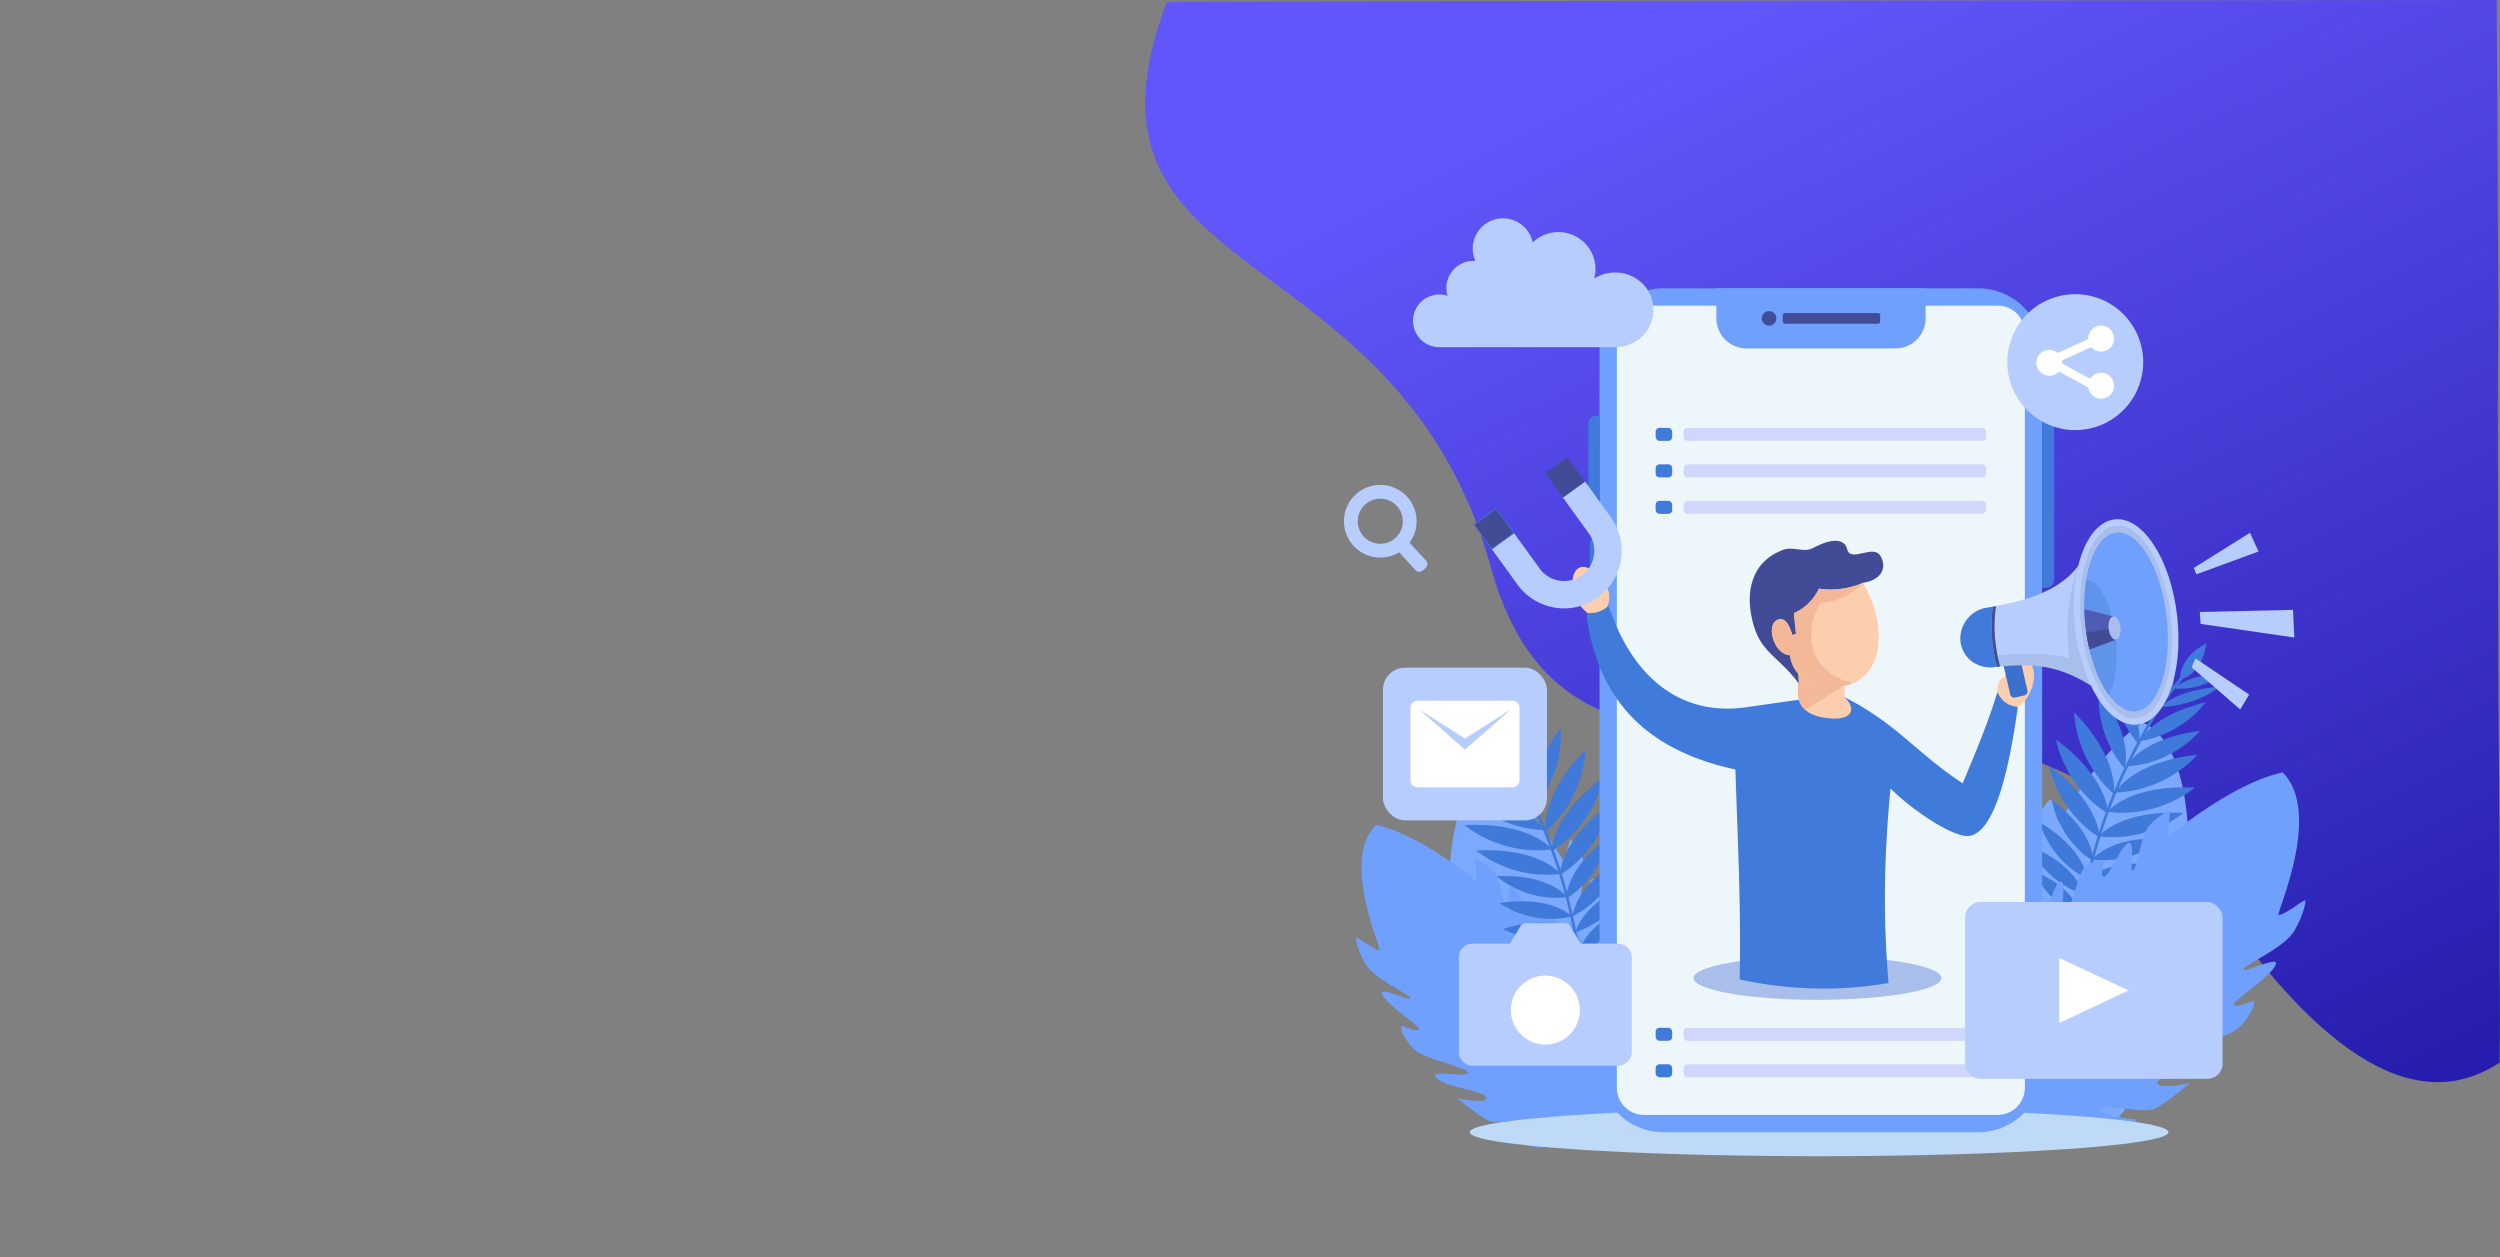 <svg xmlns="http://www.w3.org/2000/svg" xmlns:xlink="http://www.w3.org/1999/xlink" width="1616.531" height="813" viewBox="0 0 1616.531 813">
  <rect x="0" y="0" width="1616.531" height="813" fill="#808080" stroke="none"/>
  <defs>
    <linearGradient id="linear-gradient" x1="0.5" x2="1.188" y2="1.07" gradientUnits="objectBoundingBox">
      <stop offset="0" stop-color="#6156f9"/>
      <stop offset="1" stop-color="#1a129f"/>
    </linearGradient>
  </defs>
  <g id="Group_1543" data-name="Group 1543" transform="translate(5)">
    <rect id="Rectangle_105" data-name="Rectangle 105" width="1600" height="813" transform="translate(-5)" fill="none"/>
    <g id="Group_1542" data-name="Group 1542" transform="translate(8 1)">
      <path id="Bg_Shape" data-name="Bg Shape" d="M957.25,1287.674s.615,22.148.025,59.983c-39.761,26.05-97.046,20.332-180.93-100.156-157.086-225.632-411.124-1.646-471.256-219.92S24.415,849.105,95.422,662c9.7-.98,859.956-1.456,859.956-1.456l1.092,199.49-.364,62.25.364,177.284.78,117.357Z" transform="translate(646 -661.544)" fill="url(#linear-gradient)"/>
      <g id="Group_1423" data-name="Group 1423" transform="translate(787.438 57.665)">
        <g id="Group_1296" data-name="Group 1296" transform="translate(123.599 440.811)">
          <path id="Path_1217" data-name="Path 1217" d="M292.666,525H165.261a20.818,20.818,0,0,1-8.324-5.05c-8.259-8.346-10.766-14.2-10.78-14.175.022.279,24.155,7.125,21.12,1.727-2.892-5.006-23.39-4.874-29.056-12.067-5.668-6.953-12.522-19.688-12.471-19.7-.041.19,17.768,11.412,17.4,5.933-.359-5.074-20.723-14.018-25.2-22.768-4.462-8.276,17.662,6.669,19.986,3.9,2.215-2.148-21.257-17.348-25.858-24.932-4.806-7.2-5.588-21.187-2.257-18.129,3.289,3.029,8.673,7.9,8.672,4.66-.152-3.029-14.143-22.536-14.015-29.053-.11-6.117,14.946,11.249,16.075,8.928.936-1.845-17.234-19.8-18.925-30.3-1.865-10.181-.418-18.974.481-18.813.832.231,9.118,13.636,11.047,13.049,1.622-.31-2.663-62.969,26.948-76.352,24.593,15.919,47.166,56.918,47.277,56.894,1.778-.536,3.888-12.817,4.754-13.2.792-.407,5.18,4.9,7.949,11.863,2.517,6.815-2.666,26.621-.436,27.317,1.876.447,4.828-17.208,8.119-13.648,2.966,3.4,3.377,21.035,5.595,22.537,2.021,1.453,2.88-4.094,3.63-7.4.751-3.255,8.242,3.337,9.479,8.968.9,5.538-2.738,27.268.642,26.4,2.9-1.141,6.259-21.108,9.319-15.43,2.735,5.394-1.877,22.642,2.221,24.115,3.792,1.265,4.777-14.355,4.924-14.283-.024.027,5.4,7.64,8.1,12.8,2.5,5.042-5.875,21.552-2.428,24.518,3.134,2.706,6.594-17.379,6.82-17.249.024,0,3.329,2.511,7.029,9.24,3.733,6.669-1.941,15.149,1.545,21.577,3.549,6.356,10.137-3.777,10.143-3.746C295.093,482.27,296,508.092,292.666,525Z" transform="translate(-100.721 -291.858)" fill="#7aa9ff" fill-rule="evenodd"/>
        </g>
        <g id="Group_1297" data-name="Group 1297" transform="translate(76.371 474.744)">
          <path id="Path_1218" data-name="Path 1218" d="M312.272,474.266,193.411,520.138a20.829,20.829,0,0,1-9.584-1.715c-10.708-4.812-15.16-9.375-15.16-9.343.122.252,25.1-2.049,20.326-5.993-4.5-3.628-23.578,3.873-31.454-.8-7.792-4.444-18.771-13.857-18.73-13.891.031.192,20.686,4.251,18.372-.731-2.163-4.6-24.382-5.615-31.709-12.166-7.143-6.115,18.878-.137,20.049-3.556,1.292-2.8-26.078-8.533-33.1-13.951-7.077-4.985-12.842-17.754-8.632-16.1,4.159,1.641,10.936,4.251,9.767,1.225-1.232-2.771-21.309-15.933-23.535-22.058-2.305-5.668,17.994,5.114,18.211,2.541.209-2.057-23.2-12.266-28.563-21.454-5.406-8.826-7.222-17.55-6.325-17.723.859-.084,13.416,9.438,15,8.2,1.4-.874-25.156-57.789-2.35-80.935,28.676,6,64.5,36.119,64.592,36.057,1.465-1.142-.987-13.357-.318-14.027.592-.666,6.6,2.707,11.687,8.2,4.8,5.453,7.1,25.8,9.43,25.642,1.912-.257-1.693-17.792,2.659-15.654,3.993,2.107,10.724,18.408,13.334,19.01,2.41.628,1.213-4.855.726-8.208-.472-3.306,8.889.147,12.072,4.954,2.831,4.842,7.261,26.424,10.1,24.4,2.3-2.11-1.761-21.945,3.139-17.751,4.492,4.047,6.4,21.8,10.753,21.7,4-.187-.712-15.113-.548-15.1-.012.033,7.792,5.182,12.165,9.021,4.143,3.806,2.276,22.221,6.562,23.747,3.9,1.4-.1-18.588.152-18.548.022-.007,4.008,1.145,9.883,6.091,5.884,4.876,3.644,14.831,9.211,19.573,5.6,4.652,8.1-7.174,8.115-7.147C299.149,433.526,309.291,457.29,312.272,474.266Z" transform="translate(-73.125 -311.686)" fill="#6fa0fd" fill-rule="evenodd"/>
        </g>
        <g id="Group_1298" data-name="Group 1298" transform="translate(409.906 408.467)">
          <path id="Path_1219" data-name="Path 1219" d="M269.69,537.93h144.8a23.653,23.653,0,0,0,9.461-5.738c9.385-9.486,12.236-16.144,12.252-16.111-.027.318-27.453,8.1-24.006,1.963,3.288-5.689,26.585-5.54,33.023-13.715,6.443-7.9,14.232-22.375,14.175-22.392.045.216-20.195,12.969-19.777,6.743.407-5.767,23.552-15.931,28.64-25.876,5.073-9.406-20.071,7.58-22.714,4.433-2.516-2.442,24.158-19.717,29.388-28.336,5.463-8.182,6.351-24.079,2.565-20.6-3.739,3.443-9.858,8.985-9.856,5.3.173-3.443,16.073-25.613,15.928-33.02.125-6.952-16.986,12.784-18.267,10.145-1.065-2.095,19.584-22.5,21.505-34.435,2.122-11.569.476-21.564-.546-21.381-.945.262-10.361,15.5-12.555,14.829-1.845-.351,3.026-71.564-30.627-86.775-27.949,18.093-53.6,64.689-53.729,64.66-2.021-.608-4.421-14.566-5.4-15-.9-.464-5.887,5.569-9.036,13.482-2.861,7.746,3.031,30.254.5,31.045-2.132.508-5.487-19.556-9.226-15.509-3.371,3.868-3.839,23.9-6.36,25.613-2.3,1.65-3.272-4.653-4.126-8.406-.852-3.7-9.365,3.793-10.773,10.191-1.022,6.293,3.113,30.99-.727,30.008-3.3-1.3-7.113-23.989-10.592-17.537-3.108,6.13,2.134,25.733-2.524,27.406-4.311,1.439-5.429-16.313-5.6-16.231.027.029-6.142,8.682-9.206,14.543-2.836,5.728,6.678,24.49,2.761,27.863-3.561,3.075-7.5-19.751-7.753-19.6-.026,0-3.78,2.853-7.985,10.5-4.244,7.576,2.206,17.215-1.758,24.521-4.034,7.226-11.52-4.294-11.53-4.258C266.933,489.364,265.9,518.711,269.69,537.93Z" transform="translate(-268.016 -272.959)" fill="#7aa9ff" fill-rule="evenodd"/>
        </g>
        <g id="Group_1324" data-name="Group 1324" transform="translate(511.419 357.13)">
          <g id="Group_1299" data-name="Group 1299" transform="translate(33.085 20.652)">
            <path id="Path_1220" data-name="Path 1220" d="M414.191,256.411c-13.38,15.2-23.929,33.427-33.129,51.339a326.375,326.375,0,0,0-32.662,102.7l-1.737-.623A333.669,333.669,0,0,1,378.5,308.794c9.332-18.671,20.326-37.682,34.2-53.435C413.466,254.486,414.972,255.527,414.191,256.411Z" transform="translate(-346.663 -255.03)" fill="#3f79da" fill-rule="evenodd"/>
          </g>
          <g id="Group_1300" data-name="Group 1300" transform="translate(3.171 147.317)">
            <path id="Path_1221" data-name="Path 1221" d="M359.558,357.29s-3.127-17-30.374-28.248C329.184,329.042,336.967,350.061,359.558,357.29Z" transform="translate(-329.184 -329.042)" fill="#3f79da" fill-rule="evenodd"/>
          </g>
          <g id="Group_1301" data-name="Group 1301" transform="translate(0 130.902)">
            <path id="Path_1222" data-name="Path 1222" d="M362.95,351.135s-3.982-18.724-35.619-31.685C327.331,319.45,336.768,342.694,362.95,351.135Z" transform="translate(-327.331 -319.45)" fill="#3f79da" fill-rule="evenodd"/>
          </g>
          <g id="Group_1302" data-name="Group 1302" transform="translate(6.983 115.899)">
            <path id="Path_1223" data-name="Path 1223" d="M362.124,347.142s-1.26-19.1-30.713-36.458C331.411,310.684,337.421,335.041,362.124,347.142Z" transform="translate(-331.411 -310.684)" fill="#3f79da" fill-rule="evenodd"/>
          </g>
          <g id="Group_1303" data-name="Group 1303" transform="translate(15.002 101.63)">
            <path id="Path_1224" data-name="Path 1224" d="M362.834,341.811s.744-19.127-26.737-39.465C336.1,302.346,339.53,327.2,362.834,341.811Z" transform="translate(-336.097 -302.346)" fill="#3f79da" fill-rule="evenodd"/>
          </g>
          <g id="Group_1304" data-name="Group 1304" transform="translate(13.282 79.486)">
            <path id="Path_1225" data-name="Path 1225" d="M367.6,335.7s.361-22.068-32.511-46.292C335.092,289.407,339.8,318.2,367.6,335.7Z" transform="translate(-335.092 -289.407)" fill="#3f79da" fill-rule="evenodd"/>
          </g>
          <g id="Group_1305" data-name="Group 1305" transform="translate(17.607 62.398)">
            <path id="Path_1226" data-name="Path 1226" d="M371.311,327.47s.4-22.922-33.692-48.048C337.619,279.422,342.471,309.317,371.311,327.47Z" transform="translate(-337.619 -279.422)" fill="#3f79da" fill-rule="evenodd"/>
          </g>
          <g id="Group_1306" data-name="Group 1306" transform="translate(29.354 44.816)">
            <path id="Path_1227" data-name="Path 1227" d="M370.1,321.944s4.041-22.566-25.618-52.795C344.483,269.149,344.514,299.436,370.1,321.944Z" transform="translate(-344.483 -269.149)" fill="#3f79da" fill-rule="evenodd"/>
          </g>
          <g id="Group_1307" data-name="Group 1307" transform="translate(45.176 30.857)">
            <path id="Path_1228" data-name="Path 1228" d="M370.592,311.24s6.3-19.693-16.619-50.248C353.973,260.992,350.4,288.075,370.592,311.24Z" transform="translate(-353.728 -260.992)" fill="#3f79da" fill-rule="evenodd"/>
          </g>
          <g id="Group_1308" data-name="Group 1308" transform="translate(54.092 18.846)">
            <path id="Path_1229" data-name="Path 1229" d="M375.862,300.558s4.919-17.773-16.847-46.584C359.015,253.974,356.823,278.608,375.862,300.558Z" transform="translate(-358.938 -253.974)" fill="#3f79da" fill-rule="evenodd"/>
          </g>
          <g id="Group_1309" data-name="Group 1309" transform="translate(63.037 9.322)">
            <path id="Path_1230" data-name="Path 1230" d="M380.278,289.062s3.392-15.036-16.108-40.653C364.171,248.409,363.356,269.44,380.278,289.062Z" transform="translate(-364.164 -248.409)" fill="#3f79da" fill-rule="evenodd"/>
          </g>
          <g id="Group_1310" data-name="Group 1310" transform="translate(76.495 2.656)">
            <path id="Path_1231" data-name="Path 1231" d="M380.78,283.78s4.783-12.462-8.293-39.266C372.486,244.514,369.094,262.814,380.78,283.78Z" transform="translate(-372.029 -244.514)" fill="#3f79da" fill-rule="evenodd"/>
          </g>
          <g id="Group_1311" data-name="Group 1311" transform="translate(86.891)">
            <path id="Path_1232" data-name="Path 1232" d="M383.627,273.4s5.261-10.236-4.4-30.434A41.875,41.875,0,0,0,383.627,273.4Z" transform="translate(-378.103 -242.962)" fill="#3f79da" fill-rule="evenodd"/>
          </g>
          <g id="Group_1312" data-name="Group 1312" transform="translate(97.683 0.421)">
            <path id="Path_1233" data-name="Path 1233" d="M384.409,266.358s14.526-2.55,17-23.15C401.412,243.208,384.965,249.987,384.409,266.358Z" transform="translate(-384.409 -243.208)" fill="#3f79da" fill-rule="evenodd"/>
          </g>
          <g id="Group_1313" data-name="Group 1313" transform="translate(92.891 20.849)">
            <path id="Path_1234" data-name="Path 1234" d="M411.384,255.84s-10.744-4.118-29.775,7.681A41.878,41.878,0,0,0,411.384,255.84Z" transform="translate(-381.609 -255.144)" fill="#3f79da" fill-rule="evenodd"/>
          </g>
          <g id="Group_1314" data-name="Group 1314" transform="translate(33.478 168.618)">
            <path id="Path_1235" data-name="Path 1235" d="M346.893,347.257s13.226-11.126,41.411-2.475C388.3,344.782,368.926,356.05,346.893,347.257Z" transform="translate(-346.893 -341.488)" fill="#3f79da" fill-rule="evenodd"/>
          </g>
          <g id="Group_1315" data-name="Group 1315" transform="translate(38.06 142.675)">
            <path id="Path_1236" data-name="Path 1236" d="M349.57,336.144s13.123-13.936,46.889-8.595C396.459,327.549,376.329,342.52,349.57,336.144Z" transform="translate(-349.57 -326.329)" fill="#3f79da" fill-rule="evenodd"/>
          </g>
          <g id="Group_1316" data-name="Group 1316" transform="translate(40.985 126.375)">
            <path id="Path_1237" data-name="Path 1237" d="M351.279,330.4s11.595-15.233,45.732-13.446C397.011,316.951,378.557,333.941,351.279,330.4Z" transform="translate(-351.279 -316.805)" fill="#3f79da" fill-rule="evenodd"/>
          </g>
          <g id="Group_1317" data-name="Group 1317" transform="translate(45.291 109.697)">
            <path id="Path_1238" data-name="Path 1238" d="M353.8,322.293s13.761-17.256,54.532-15.036C408.327,307.255,386.385,326.478,353.8,322.293Z" transform="translate(-353.795 -307.06)" fill="#3f79da" fill-rule="evenodd"/>
          </g>
          <g id="Group_1318" data-name="Group 1318" transform="translate(50.839 93.278)">
            <path id="Path_1239" data-name="Path 1239" d="M357.037,313.31s14.273-17.939,56.56-15.641C413.6,297.67,390.837,317.65,357.037,313.31Z" transform="translate(-357.037 -297.466)" fill="#3f79da" fill-rule="evenodd"/>
          </g>
          <g id="Group_1319" data-name="Group 1319" transform="translate(55.626 72.25)">
            <path id="Path_1240" data-name="Path 1240" d="M359.834,309.619s11.239-19.984,53.349-24.44C413.183,285.179,393.893,308.526,359.834,309.619Z" transform="translate(-359.834 -285.179)" fill="#3f79da" fill-rule="evenodd"/>
          </g>
          <g id="Group_1320" data-name="Group 1320" transform="translate(62.926 56.824)">
            <path id="Path_1241" data-name="Path 1241" d="M364.1,299.1s9.8-18.208,47.7-22.936C411.8,276.165,394.794,297.545,364.1,299.1Z" transform="translate(-364.1 -276.165)" fill="#3f79da" fill-rule="evenodd"/>
          </g>
          <g id="Group_1321" data-name="Group 1321" transform="translate(71.697 38.303)">
            <path id="Path_1242" data-name="Path 1242" d="M369.225,290.572s7.513-16.844,42.633-25.229C411.858,265.343,397.881,285.745,369.225,290.572Z" transform="translate(-369.225 -265.343)" fill="#3f79da" fill-rule="evenodd"/>
          </g>
          <g id="Group_1322" data-name="Group 1322" transform="translate(85.462 28.161)">
            <path id="Path_1243" data-name="Path 1243" d="M377.268,272.581s8.2-10.53,37.914-13.164C415.182,259.417,401.258,271.768,377.268,272.581Z" transform="translate(-377.268 -259.417)" fill="#3f79da" fill-rule="evenodd"/>
          </g>
          <g id="Group_1323" data-name="Group 1323" transform="translate(35.234 156.579)">
            <path id="Path_1244" data-name="Path 1244" d="M347.919,340.322s14.985-11.915,47.638-1.79C395.557,338.532,373.491,350.466,347.919,340.322Z" transform="translate(-347.919 -334.454)" fill="#3f79da" fill-rule="evenodd"/>
          </g>
        </g>
        <g id="Group_1325" data-name="Group 1325" transform="translate(418.445 440.811)">
          <path id="Path_1245" data-name="Path 1245" d="M273.005,476.631l135.086,52.133a23.667,23.667,0,0,0,10.893-1.948c12.172-5.47,17.229-10.655,17.23-10.619-.139.287-28.526-2.328-23.1-6.811,5.114-4.123,26.8,4.4,35.746-.905,8.855-5.052,21.333-15.75,21.285-15.788-.034.219-23.508,4.83-20.877-.83,2.458-5.232,27.709-6.382,36.037-13.828,8.117-6.95-21.456-.156-22.787-4.042-1.467-3.183,29.638-9.7,37.618-15.854,8.044-5.667,14.6-20.177,9.813-18.3-4.727,1.865-12.43,4.833-11.1,1.395,1.4-3.151,24.216-18.108,26.748-25.07,2.62-6.442-20.449,5.81-20.7,2.887-.238-2.336,26.373-13.939,32.464-24.382,6.144-10.031,8.206-19.946,7.188-20.143-.976-.1-15.247,10.727-17.052,9.315-1.593-.993,28.589-65.677,2.67-91.983-32.59,6.815-73.3,41.05-73.407,40.978-1.667-1.3,1.121-15.18.361-15.94-.674-.757-7.5,3.075-13.284,9.324-5.459,6.2-8.066,29.318-10.717,29.143-2.172-.293,1.925-20.222-3.022-17.792-4.537,2.394-12.187,20.92-15.154,21.6-2.736.714-1.379-5.518-.823-9.327.536-3.758-10.1.166-13.719,5.63-3.219,5.5-8.254,30.032-11.485,27.733-2.612-2.4,2-24.942-3.567-20.176-5.107,4.6-7.273,24.776-12.223,24.661-4.54-.212.809-17.176.625-17.16.012.038-8.856,5.891-13.825,10.255-4.71,4.325-2.588,25.253-7.458,26.989-4.431,1.586.12-21.125-.173-21.081-.026-.009-4.556,1.3-11.232,6.923-6.688,5.542-4.142,16.856-10.469,22.245-6.366,5.286-9.2-8.153-9.223-8.122C287.918,430.327,276.394,457.337,273.005,476.631Z" transform="translate(-273.005 -291.858)" fill="#6fa0fd" fill-rule="evenodd"/>
        </g>
        <g id="Group_1351" data-name="Group 1351" transform="translate(130.648 381.412)">
          <g id="Group_1326" data-name="Group 1326" transform="translate(22.545 20.653)">
            <path id="Path_1246" data-name="Path 1246" d="M118.232,270.6c13.38,15.2,23.929,33.429,33.129,51.34a326.356,326.356,0,0,1,32.662,102.7l1.737-.625a333.716,333.716,0,0,0-31.837-101.036c-9.332-18.671-20.326-37.68-34.2-53.435C118.957,268.674,117.451,269.716,118.232,270.6Z" transform="translate(-118.014 -269.218)" fill="#3f79da" fill-rule="evenodd"/>
          </g>
          <g id="Group_1327" data-name="Group 1327" transform="translate(89.831 147.317)">
            <path id="Path_1247" data-name="Path 1247" d="M157.33,371.478s3.127-17,30.374-28.248C187.7,343.23,179.922,364.249,157.33,371.478Z" transform="translate(-157.33 -343.23)" fill="#3f79da" fill-rule="evenodd"/>
          </g>
          <g id="Group_1328" data-name="Group 1328" transform="translate(87.759 130.902)">
            <path id="Path_1248" data-name="Path 1248" d="M156.119,365.323s3.982-18.724,35.618-31.685C191.737,333.638,182.3,356.882,156.119,365.323Z" transform="translate(-156.119 -333.638)" fill="#3f79da" fill-rule="evenodd"/>
          </g>
          <g id="Group_1329" data-name="Group 1329" transform="translate(85.681 115.899)">
            <path id="Path_1249" data-name="Path 1249" d="M154.905,361.332s1.26-19.1,30.713-36.46C185.618,324.872,179.607,349.229,154.905,361.332Z" transform="translate(-154.905 -324.872)" fill="#3f79da" fill-rule="evenodd"/>
          </g>
          <g id="Group_1330" data-name="Group 1330" transform="translate(81.635 101.63)">
            <path id="Path_1250" data-name="Path 1250" d="M152.543,356s-.744-19.127,26.737-39.465C179.28,316.534,175.847,341.384,152.543,356Z" transform="translate(-152.541 -316.534)" fill="#3f79da" fill-rule="evenodd"/>
          </g>
          <g id="Group_1331" data-name="Group 1331" transform="translate(77.583 79.488)">
            <path id="Path_1251" data-name="Path 1251" d="M150.173,349.886s-.361-22.069,32.511-46.29C182.685,303.594,177.98,332.383,150.173,349.886Z" transform="translate(-150.173 -303.596)" fill="#3f79da" fill-rule="evenodd"/>
          </g>
          <g id="Group_1332" data-name="Group 1332" transform="translate(72.077 62.398)">
            <path id="Path_1252" data-name="Path 1252" d="M146.956,341.658s-.4-22.921,33.692-48.048C180.648,293.61,175.8,323.5,146.956,341.658Z" transform="translate(-146.956 -293.61)" fill="#3f79da" fill-rule="evenodd"/>
          </g>
          <g id="Group_1333" data-name="Group 1333" transform="translate(68.219 44.816)">
            <path id="Path_1253" data-name="Path 1253" d="M144.887,336.132s-4.041-22.565,25.616-52.795C170.5,283.337,170.474,313.624,144.887,336.132Z" transform="translate(-144.702 -283.337)" fill="#3f79da" fill-rule="evenodd"/>
          </g>
          <g id="Group_1334" data-name="Group 1334" transform="translate(60.544 30.858)">
            <path id="Path_1254" data-name="Path 1254" d="M141.009,325.428s-6.3-19.693,16.619-50.247C157.629,275.181,161.206,302.262,141.009,325.428Z" transform="translate(-140.217 -275.181)" fill="#3f79da" fill-rule="evenodd"/>
          </g>
          <g id="Group_1335" data-name="Group 1335" transform="translate(51.884 18.844)">
            <path id="Path_1255" data-name="Path 1255" d="M135.633,314.747s-4.919-17.773,16.847-46.586C152.48,268.161,154.671,292.8,135.633,314.747Z" transform="translate(-135.157 -268.161)" fill="#3f79da" fill-rule="evenodd"/>
          </g>
          <g id="Group_1336" data-name="Group 1336" transform="translate(44 9.322)">
            <path id="Path_1256" data-name="Path 1256" d="M130.776,303.25s-3.392-15.036,16.108-40.653C146.884,262.6,147.7,283.628,130.776,303.25Z" transform="translate(-130.55 -262.597)" fill="#3f79da" fill-rule="evenodd"/>
          </g>
          <g id="Group_1337" data-name="Group 1337" transform="translate(37.276 2.656)">
            <path id="Path_1257" data-name="Path 1257" d="M127.475,297.968s-4.783-12.462,8.293-39.266C135.77,258.7,139.16,277,127.475,297.968Z" transform="translate(-126.621 -258.702)" fill="#3f79da" fill-rule="evenodd"/>
          </g>
          <g id="Group_1338" data-name="Group 1338" transform="translate(29.531)">
            <path id="Path_1258" data-name="Path 1258" d="M123.525,287.584s-5.261-10.236,4.4-30.434A41.876,41.876,0,0,1,123.525,287.584Z" transform="translate(-122.096 -257.15)" fill="#3f79da" fill-rule="evenodd"/>
          </g>
          <g id="Group_1339" data-name="Group 1339" transform="translate(8.69 0.421)">
            <path id="Path_1259" data-name="Path 1259" d="M126.921,280.546s-14.526-2.55-17-23.15C109.918,257.4,126.365,264.177,126.921,280.546Z" transform="translate(-109.918 -257.396)" fill="#3f79da" fill-rule="evenodd"/>
          </g>
          <g id="Group_1340" data-name="Group 1340" transform="translate(0.71 20.849)">
            <path id="Path_1260" data-name="Path 1260" d="M105.255,270.028s10.744-4.118,29.775,7.681A41.878,41.878,0,0,1,105.255,270.028Z" transform="translate(-105.255 -269.332)" fill="#3f79da" fill-rule="evenodd"/>
          </g>
          <g id="Group_1341" data-name="Group 1341" transform="translate(48.487 168.618)">
            <path id="Path_1261" data-name="Path 1261" d="M174.581,361.445s-13.224-11.126-41.409-2.475C133.172,358.97,152.548,370.238,174.581,361.445Z" transform="translate(-133.172 -355.676)" fill="#3f79da" fill-rule="evenodd"/>
          </g>
          <g id="Group_1342" data-name="Group 1342" transform="translate(38.428 142.675)">
            <path id="Path_1262" data-name="Path 1262" d="M174.183,350.332s-13.123-13.936-46.889-8.595C127.294,341.737,147.422,356.708,174.183,350.332Z" transform="translate(-127.294 -340.518)" fill="#3f79da" fill-rule="evenodd"/>
          </g>
          <g id="Group_1343" data-name="Group 1343" transform="translate(36.66 126.375)">
            <path id="Path_1263" data-name="Path 1263" d="M171.993,344.585s-11.595-15.233-45.732-13.446C126.261,331.139,144.715,348.129,171.993,344.585Z" transform="translate(-126.261 -330.993)" fill="#3f79da" fill-rule="evenodd"/>
          </g>
          <g id="Group_1344" data-name="Group 1344" transform="translate(23.554 109.697)">
            <path id="Path_1264" data-name="Path 1264" d="M173.133,336.481s-13.76-17.256-54.53-15.036C118.6,321.445,140.543,340.666,173.133,336.481Z" transform="translate(-118.603 -321.248)" fill="#3f79da" fill-rule="evenodd"/>
          </g>
          <g id="Group_1345" data-name="Group 1345" transform="translate(15.978 93.278)">
            <path id="Path_1265" data-name="Path 1265" d="M170.736,327.5s-14.273-17.939-56.56-15.64C114.176,311.858,136.936,331.838,170.736,327.5Z" transform="translate(-114.176 -311.654)" fill="#3f79da" fill-rule="evenodd"/>
          </g>
          <g id="Group_1346" data-name="Group 1346" transform="translate(14.401 72.25)">
            <path id="Path_1266" data-name="Path 1266" d="M166.6,323.807s-11.237-19.984-53.349-24.44C113.255,299.367,132.546,322.714,166.6,323.807Z" transform="translate(-113.255 -299.367)" fill="#3f79da" fill-rule="evenodd"/>
          </g>
          <g id="Group_1347" data-name="Group 1347" transform="translate(12.752 56.824)">
            <path id="Path_1267" data-name="Path 1267" d="M159.989,313.289s-9.8-18.208-47.7-22.936C112.291,290.353,129.3,311.732,159.989,313.289Z" transform="translate(-112.291 -290.353)" fill="#3f79da" fill-rule="evenodd"/>
          </g>
          <g id="Group_1348" data-name="Group 1348" transform="translate(9.046 38.303)">
            <path id="Path_1268" data-name="Path 1268" d="M152.76,304.76s-7.515-16.844-42.634-25.229C110.126,279.531,124.1,299.934,152.76,304.76Z" transform="translate(-110.126 -279.531)" fill="#3f79da" fill-rule="evenodd"/>
          </g>
          <g id="Group_1349" data-name="Group 1349" transform="translate(0 28.161)">
            <path id="Path_1269" data-name="Path 1269" d="M142.754,286.769s-8.2-10.53-37.914-13.164C104.84,273.6,118.764,285.956,142.754,286.769Z" transform="translate(-104.84 -273.605)" fill="#3f79da" fill-rule="evenodd"/>
          </g>
          <g id="Group_1350" data-name="Group 1350" transform="translate(40.504 156.579)">
            <path id="Path_1270" data-name="Path 1270" d="M176.146,354.51s-14.985-11.915-47.638-1.79C128.507,352.72,150.574,364.654,176.146,354.51Z" transform="translate(-128.507 -348.642)" fill="#3f79da" fill-rule="evenodd"/>
          </g>
        </g>
        <g id="Group_1352" data-name="Group 1352" transform="translate(149.934 657.909)">
          <path id="Path_1271" data-name="Path 1271" d="M342,449.758c124.415,0,225.889-6.974,225.889-15.524S466.414,418.712,342,418.712s-225.889,6.972-225.889,15.522S217.583,449.758,342,449.758Z" transform="translate(-116.109 -418.712)" fill="#bedaf7" fill-rule="evenodd"/>
        </g>
        <g id="Group_1422" data-name="Group 1422" transform="translate(68.562 82.478)">
          <g id="Group_1353" data-name="Group 1353" transform="translate(165.286 45.302)">
            <path id="Path_1272" data-name="Path 1272" d="M451.334,150.206V613.348a41.249,41.249,0,0,1-41.257,41.258H206.4a41.25,41.25,0,0,1-41.257-41.258V150.206A41.264,41.264,0,0,1,206.4,108.949H410.077A41.263,41.263,0,0,1,451.334,150.206Z" transform="translate(-165.142 -108.949)" fill="#6fa0fd" fill-rule="evenodd"/>
          </g>
          <g id="Group_1354" data-name="Group 1354" transform="translate(176.477 56.493)">
            <path id="Rectangle_86" data-name="Rectangle 86" d="M17.569,0H246.243a17.568,17.568,0,0,1,17.568,17.568v488.14a17.569,17.569,0,0,1-17.569,17.569H17.568A17.568,17.568,0,0,1,0,505.709V17.569A17.569,17.569,0,0,1,17.569,0Z" fill="#edf7fb"/>
          </g>
          <g id="Group_1355" data-name="Group 1355" transform="translate(226.106 477.175)">
            <ellipse id="Ellipse_92" data-name="Ellipse 92" cx="80.125" cy="14.102" rx="80.125" ry="14.102" fill="#aabeeb"/>
          </g>
          <g id="Group_1356" data-name="Group 1356" transform="translate(451.478 129.702)">
            <path id="Path_1273" data-name="Path 1273" d="M334.767,267.541h-2.4V158.265h2.4a5.407,5.407,0,0,1,5.406,5.41l0,98.457A5.409,5.409,0,0,1,334.767,267.541Z" transform="translate(-332.369 -158.265)" fill="#407adb" fill-rule="evenodd"/>
          </g>
          <g id="Group_1357" data-name="Group 1357" transform="translate(158.032 127.843)">
            <path id="Path_1274" data-name="Path 1274" d="M168.158,210.33h-2.227A5.026,5.026,0,0,1,160.9,205.3V162.207a5.028,5.028,0,0,1,5.026-5.028h2.228Z" transform="translate(-160.903 -157.179)" fill="#407adb" fill-rule="evenodd"/>
          </g>
          <g id="Group_1358" data-name="Group 1358" transform="translate(158.961 206.27)">
            <path id="Path_1275" data-name="Path 1275" d="M167.771,235.713h-1.942a4.384,4.384,0,0,1-4.383-4.383V207.39a4.384,4.384,0,0,1,4.383-4.385h1.942Z" transform="translate(-161.446 -203.005)" fill="#407adb" fill-rule="evenodd"/>
          </g>
          <g id="Group_1359" data-name="Group 1359" transform="translate(240.836 45.302)">
            <path id="Path_1276" data-name="Path 1276" d="M209.287,108.949H344.566v19.424A19.48,19.48,0,0,1,325.144,147.8H228.711a19.48,19.48,0,0,1-19.424-19.423Z" transform="translate(-209.287 -108.949)" fill="#6fa0fd" fill-rule="evenodd"/>
          </g>
          <g id="Group_1362" data-name="Group 1362" transform="translate(270.207 60.027)">
            <g id="Group_1360" data-name="Group 1360">
              <path id="Path_1277" data-name="Path 1277" d="M235.845,122.253a4.7,4.7,0,1,1-4.7-4.7A4.7,4.7,0,0,1,235.845,122.253Z" transform="translate(-226.449 -117.553)" fill="#424b96" fill-rule="evenodd"/>
            </g>
            <g id="Group_1361" data-name="Group 1361" transform="translate(13.55 1.253)">
              <rect id="Rectangle_87" data-name="Rectangle 87" width="62.987" height="6.891" rx="1.395" fill="#424b96"/>
            </g>
          </g>
          <g id="Group_1385" data-name="Group 1385" transform="translate(147.854 194.598)">
            <g id="Group_1371" data-name="Group 1371" transform="translate(0 13.944)">
              <g id="Group_1363" data-name="Group 1363" transform="translate(0 16.858)">
                <path id="Path_1278" data-name="Path 1278" d="M159.246,214.785c4.742-2.357,11.5,2.41,15.168,10.66,2.7.585,4.544,4.6,4.2,9.421-.286,3.994-1.99,7.376-4.147,8.689a6.193,6.193,0,0,1-2.013,1.621c-4.785,2.379-11.62-2.5-15.267-10.89S154.461,217.164,159.246,214.785Z" transform="translate(-154.956 -214.183)" fill="#fdceae" fill-rule="evenodd"/>
              </g>
              <g id="Group_1364" data-name="Group 1364" transform="translate(274.64 77.169)">
                <path id="Path_1279" data-name="Path 1279" d="M334.842,250.025c-4.742-2.355-11.5,2.41-15.168,10.66-2.7.585-4.544,4.6-4.2,9.423.286,3.994,1.99,7.374,4.147,8.687a6.176,6.176,0,0,0,2.013,1.622c4.785,2.377,11.62-2.5,15.267-10.891S339.627,252.4,334.842,250.025Z" transform="translate(-315.433 -249.423)" fill="#fdceae" fill-rule="evenodd"/>
              </g>
              <g id="Group_1365" data-name="Group 1365" transform="translate(8.827 41.876)">
                <path id="Path_1280" data-name="Path 1280" d="M297.61,289.7,263.3,294.57c-43.562,6.183-74.27-21.173-88.673-65.769a17.228,17.228,0,0,1-14.509,4.694c6.921,56.565,39.456,89.1,96.451,101.277,1.42,44.308,3.816,92.212,2.74,135.757a250.056,250.056,0,0,0,96.271,2.375c-3.693-44.238-2.808-82.982,1.28-125.848,14.691,14.742,41.7,32.431,51.212,30.687,16.809-3.081,25.81-45.3,31.1-83.4-6.259-.558-10.588-3.844-13.2-9.565-6.534,21.283-14.133,39.011-22.424,58.975-30.432-19.945-41.8-38.02-76.388-55.7Z" transform="translate(-160.114 -228.801)" fill="#407adb" fill-rule="evenodd"/>
              </g>
              <g id="Group_1366" data-name="Group 1366" transform="translate(145.849 85.824)">
                <path id="Path_1281" data-name="Path 1281" d="M240.178,254.481H270.2v15.308c8.343,8.163,3.97,14.432-7.941,13.811-10.142-.531-22.079-4.054-22.079-16.073Z" transform="translate(-240.178 -254.481)" fill="#fdceae" fill-rule="evenodd"/>
              </g>
              <g id="Group_1367" data-name="Group 1367" transform="translate(145.849 85.824)">
                <path id="Path_1282" data-name="Path 1282" d="M240.178,254.481H270.2v7.655l-25.38,15.909a13.225,13.225,0,0,1-4.64-10.518Z" transform="translate(-240.178 -254.481)" fill="#f3b898" fill-rule="evenodd"/>
              </g>
              <g id="Group_1368" data-name="Group 1368" transform="translate(114.537)">
                <path id="Path_1283" data-name="Path 1283" d="M295.157,231.478l-41.964,58.679.38,6.476c-11.626-16.229-23.686-19.5-28.921-36.85-6.894-22.84-1.082-42.439,19.183-49.745,5.992-2.16,13.094,2.1,18.781-.95,14.632-7.852,20.992-4.8,22.279.686,2.138,9.118,17.294-3.914,21.769,4.73C311.085,223.041,305.761,229.953,295.157,231.478Z" transform="translate(-221.882 -204.332)" fill="#424b96" fill-rule="evenodd"/>
              </g>
              <g id="Group_1369" data-name="Group 1369" transform="translate(128.848 27.146)">
                <path id="Path_1284" data-name="Path 1284" d="M260.669,224a52.227,52.227,0,0,0,28.539-3.8c14.759,24.81,15.288,59.675-10.917,66.363-14.5,3.7-33.994-1.852-36.331-19.433-10.318-1.039-14.87-17.78-9.348-22.13,5.8-4.573,9.787,3.991,10.708,8.939l2.533-.746L244.5,239.853A32.3,32.3,0,0,0,260.669,224Z" transform="translate(-230.244 -220.194)" fill="#fdceae" fill-rule="evenodd"/>
              </g>
              <g id="Group_1370" data-name="Group 1370" transform="translate(128.848 27.146)">
                <path id="Path_1285" data-name="Path 1285" d="M260.669,224a52.227,52.227,0,0,0,28.539-3.8,43.5,43.5,0,0,1-27.571,13.294c-12.242,20.463-6.224,44.76,21,51.6a29.622,29.622,0,0,1-4.35,1.47c-14.5,3.7-33.994-1.852-36.331-19.433-10.318-1.039-14.87-17.78-9.348-22.13,5.8-4.573,9.787,3.991,10.708,8.939l2.533-.746L244.5,239.853A32.3,32.3,0,0,0,260.669,224Z" transform="translate(-230.244 -220.194)" fill="#f3b898" fill-rule="evenodd"/>
              </g>
            </g>
            <g id="Group_1384" data-name="Group 1384" transform="translate(250.768)">
              <g id="Group_1372" data-name="Group 1372" transform="translate(28.003 92.498)">
                <path id="Path_1286" data-name="Path 1286" d="M317.847,252.79l11.169-2.557,4.169,18.213a2.691,2.691,0,0,1-2.016,3.216l-5.939,1.359A2.692,2.692,0,0,1,322.016,271Z" transform="translate(-317.847 -250.233)" fill="#3b70cc" fill-rule="evenodd"/>
              </g>
              <g id="Group_1373" data-name="Group 1373" transform="translate(0 30.475)">
                <path id="Path_1287" data-name="Path 1287" d="M318.423,240.787c25.479-3.986,46.993-10.872,59.144-26.8L402.6,270.675l-16.792,20.374c-23.845-14.906-41.166-13.963-63.123-11.872-10.474,1-19.922-6.084-21.083-16.541h0a19.437,19.437,0,0,1,1.761-10.445l0-.009c.056-.118.113-.236.171-.353l.021-.045a20.109,20.109,0,0,1,1.218-2.117l0-.007c.068-.1.137-.207.207-.308l.039-.058c.067-.1.134-.192.2-.288l.041-.055c.072-.1.144-.2.219-.3l.012-.015c.077-.1.156-.205.234-.308l.039-.051q.48-.611,1.008-1.188l.036-.041.212-.226.1-.106.188-.193.127-.127.183-.181.121-.116.2-.185.125-.115c.068-.062.135-.123.2-.185l.1-.082c.075-.067.151-.133.228-.2.1-.091.212-.18.318-.267l.2-.164.142-.113.2-.149.156-.12.2-.149.149-.108.209-.147.168-.116.18-.122.222-.145.145-.094c.079-.051.159-.1.24-.149l.149-.092c.084-.051.168-.1.252-.149l.125-.074,0,0,.106-.06.286-.159.127-.068.262-.137.166-.086.243-.122.166-.079.236-.111.18-.082c.08-.036.163-.072.245-.106l.168-.074c.092-.038.185-.077.279-.115l.133-.053q.154-.062.308-.118l.128-.05.007,0c.132-.05.265-.1.4-.142l.007,0,.169-.056.267-.087.175-.053c.089-.027.178-.055.267-.08l.188-.053.25-.068.188-.05.286-.07.152-.036c.106-.024.211-.048.317-.07l.142-.031c.1-.021.207-.041.31-.06l.157-.031C318.12,240.837,318.271,240.811,318.423,240.787Z" transform="translate(-301.484 -213.992)" fill="#aabeeb" fill-rule="evenodd"/>
              </g>
              <g id="Group_1374" data-name="Group 1374" transform="translate(10.196 30.475)">
                <path id="Path_1288" data-name="Path 1288" d="M314.185,240.787c25.479-3.986,46.993-10.872,59.144-26.8-6.6,19.748-8.7,39.5-5.607,59.243-16.14-3.4-32.28-3.361-48.421-1.371l-11.86-28.7.08-.046.286-.159.127-.068.262-.137.166-.086.243-.122.166-.079.236-.111.18-.082c.08-.036.163-.072.245-.106l.168-.074c.092-.038.185-.077.279-.115l.133-.053q.154-.062.308-.118l.128-.05.007,0c.132-.05.265-.1.4-.142l.007,0,.169-.056.267-.087.175-.053c.089-.027.178-.055.267-.08l.188-.053.25-.068.188-.05.286-.07.152-.036c.106-.024.21-.048.317-.07l.142-.031c.1-.021.207-.041.31-.06l.158-.031C313.882,240.837,314.033,240.811,314.185,240.787Z" transform="translate(-307.442 -213.992)" fill="#b7cdfe" fill-rule="evenodd"/>
              </g>
              <g id="Group_1375" data-name="Group 1375" transform="translate(0 56.595)">
                <path id="Path_1289" data-name="Path 1289" d="M318.423,229.93q2.079-.323,4.121-.676a89.542,89.542,0,0,0-.289,23.361,96.83,96.83,0,0,0,2.968,15.468q-1.26.113-2.538.238c-10.474,1-19.922-6.084-21.083-16.541h0A20.154,20.154,0,0,1,318.423,229.93Z" transform="translate(-301.484 -229.254)" fill="#407adb" fill-rule="evenodd"/>
              </g>
              <g id="Group_1376" data-name="Group 1376" transform="translate(73.3)">
                <path id="Path_1290" data-name="Path 1290" d="M370.8,196.288c18.245-2.025,36.331,26.039,40.4,62.683s-7.426,67.989-25.669,70.013-36.333-26.039-40.4-62.682S352.559,198.312,370.8,196.288Z" transform="translate(-344.315 -196.185)" fill="#b7cdfe" fill-rule="evenodd"/>
              </g>
              <g id="Group_1377" data-name="Group 1377" transform="translate(77.395 4.116)">
                <path id="Path_1291" data-name="Path 1291" d="M369.557,198.674c15.981-1.775,32.031,24.66,35.845,59.04s-6.046,63.69-22.027,65.463-32.031-24.658-35.847-59.04S353.574,200.449,369.557,198.674Z" transform="translate(-346.708 -198.59)" fill="#aabeeb" fill-rule="evenodd"/>
              </g>
              <g id="Group_1378" data-name="Group 1378" transform="translate(74.502 5.734)">
                <ellipse id="Ellipse_93" data-name="Ellipse 93" cx="26.397" cy="58.161" rx="26.397" ry="58.161" transform="translate(0 5.824) rotate(-6.333)" fill="#6fa0fd"/>
              </g>
              <g id="Group_1379" data-name="Group 1379" transform="translate(80.138 39.162)">
                <path id="Path_1292" data-name="Path 1292" d="M364.024,293.421c-7.215-9.921-12.9-25.823-14.934-44.152a114.924,114.924,0,0,1,.441-30.2c8.275-.2,16.767,16.482,19.139,37.856C370.4,272.549,368.4,286.442,364.024,293.421Z" transform="translate(-348.311 -219.068)" fill="#5e94ea" fill-rule="evenodd"/>
              </g>
              <g id="Group_1380" data-name="Group 1380" transform="translate(80.17 58.161)">
                <path id="Path_1293" data-name="Path 1293" d="M367,234.821l-18.673-4.652c.08,3.644.323,7.388.748,11.2a125.682,125.682,0,0,0,2.531,14.79l17.14-6.283Z" transform="translate(-348.329 -230.169)" fill="#505bb5" fill-rule="evenodd"/>
              </g>
              <g id="Group_1381" data-name="Group 1381" transform="translate(81.416 70.342)">
                <path id="Path_1294" data-name="Path 1294" d="M349.057,240.241l18.3-2.954.873,7.528L351.09,251.1C350.274,247.617,349.589,243.989,349.057,240.241Z" transform="translate(-349.057 -237.287)" fill="#424b96" fill-rule="evenodd"/>
              </g>
              <g id="Group_1382" data-name="Group 1382" transform="translate(95.759 62.8)">
                <path id="Path_1295" data-name="Path 1295" d="M360.522,232.892c2.115-.234,4.2,2.949,4.665,7.109s-.878,7.725-2.993,7.96-4.2-2.949-4.665-7.109S358.408,233.127,360.522,232.892Z" transform="translate(-357.438 -232.88)" fill="#aabeeb" fill-rule="evenodd"/>
              </g>
              <g id="Group_1383" data-name="Group 1383" transform="translate(20.151 56.247)">
                <path id="Path_1296" data-name="Path 1296" d="M316.124,229.051a89.37,89.37,0,0,0-.31,23.494,96.637,96.637,0,0,0,2.979,15.507q-.968.085-1.948.175a97.016,97.016,0,0,1-2.968-15.468,89.558,89.558,0,0,1,.289-23.362Q315.151,229.227,316.124,229.051Z" transform="translate(-313.259 -229.051)" fill="#424b96" fill-rule="evenodd"/>
              </g>
            </g>
          </g>
          <g id="Group_1389" data-name="Group 1389" transform="translate(83.873 154.448)">
            <g id="Group_1386" data-name="Group 1386" transform="translate(11.425 15.362)">
              <path id="Path_1297" data-name="Path 1297" d="M184.582,181.7,201.5,205.082a37.234,37.234,0,0,1-60.335,43.649L124.247,225.35l14.33-10.366,16.915,23.379a19.605,19.605,0,0,0,27.3,4.381h0a19.607,19.607,0,0,0,4.381-27.3l-16.914-23.381Z" transform="translate(-124.247 -181.701)" fill="#b7cdfe" fill-rule="evenodd"/>
            </g>
            <g id="Group_1387" data-name="Group 1387" transform="translate(0 32.971)">
              <rect id="Rectangle_88" data-name="Rectangle 88" width="17.686" height="19.548" transform="matrix(0.81, -0.586, 0.586, 0.81, 0.312, 10.679)" fill="#424b96"/>
              <path id="Path_1298" data-name="Path 1298" d="M129.291,218.818l-.13-.18-11.59-16.02.181-.13,14.511-10.5.13.181,11.59,16.02-.181.13Zm-11.1-16.1,11.2,15.476,13.967-10.1-11.2-15.476Z" transform="translate(-117.571 -191.99)" fill="#3f79dc"/>
            </g>
            <g id="Group_1388" data-name="Group 1388" transform="translate(46.318 0)">
              <rect id="Rectangle_89" data-name="Rectangle 89" width="17.686" height="19.548" transform="translate(0 10.366) rotate(-35.883)" fill="#424b96"/>
            </g>
          </g>
          <g id="Group_1393" data-name="Group 1393" transform="translate(548.163 203.349)">
            <g id="Group_1390" data-name="Group 1390" transform="translate(1.377)">
              <path id="Path_1299" data-name="Path 1299" d="M389.668,224.043l1.652,4.13,40.2-14.759L426.014,201.3Z" transform="translate(-389.668 -201.299)" fill="#b7cdfe" fill-rule="evenodd"/>
            </g>
            <g id="Group_1391" data-name="Group 1391" transform="translate(5.232 49.839)">
              <path id="Path_1300" data-name="Path 1300" d="M391.92,231.8l.551,7.71,60.577,8.811-.826-17.9Z" transform="translate(-391.92 -230.42)" fill="#b7cdfe" fill-rule="evenodd"/>
            </g>
            <g id="Group_1392" data-name="Group 1392" transform="translate(0 81.228)">
              <path id="Path_1301" data-name="Path 1301" d="M391.341,248.762l-2.478,5.782,31.39,27.26,5.782-9.638Z" transform="translate(-388.863 -248.762)" fill="#b7cdfe" fill-rule="evenodd"/>
            </g>
          </g>
          <g id="Group_1398" data-name="Group 1398" transform="translate(25.249 290.563)">
            <g id="Group_1394" data-name="Group 1394">
              <rect id="Rectangle_90" data-name="Rectangle 90" width="106.023" height="98.757" rx="14.309" fill="#b7cdfe"/>
            </g>
            <g id="Group_1397" data-name="Group 1397" transform="translate(17.761 21.368)">
              <g id="Group_1395" data-name="Group 1395">
                <path id="Rectangle_91" data-name="Rectangle 91" d="M4.6,0H65.9A4.605,4.605,0,0,1,70.5,4.605v46.81a4.6,4.6,0,0,1-4.6,4.6H4.6a4.6,4.6,0,0,1-4.6-4.6V4.6A4.6,4.6,0,0,1,4.6,0Z" fill="#fff"/>
              </g>
              <g id="Group_1396" data-name="Group 1396" transform="translate(5.779 5.774)">
                <path id="Path_1302" data-name="Path 1302" d="M126.542,294,97.071,268.119l29.471,18.718,29.471-18.718Z" transform="translate(-97.071 -268.119)" fill="#b7cdfe" fill-rule="evenodd"/>
              </g>
            </g>
          </g>
          <g id="Group_1401" data-name="Group 1401" transform="translate(418.029 38.167)">
            <g id="Group_1399" data-name="Group 1399" transform="translate(0)">
              <circle id="Ellipse_94" data-name="Ellipse 94" cx="43.943" cy="43.943" r="43.943" transform="translate(0 25.637) rotate(-16.96)" fill="#b7cdfe"/>
            </g>
            <g id="Group_1400" data-name="Group 1400" transform="translate(29.73 31.228)">
              <path id="Path_1303" data-name="Path 1303" d="M363.646,131.807l-19.565,8.9c-.293-.159-.621-.459-.922-.655a8.38,8.38,0,1,0-2.2,15.047,8.62,8.62,0,0,0,2.124-.975,7.719,7.719,0,0,0,.892-.657,8.2,8.2,0,0,1,.876-.774,18.846,18.846,0,0,1,1.8.974c5.31,2.971,10.9,5.932,16.205,8.855,1.219.671.734.286,1.118,1.64a8.379,8.379,0,1,0,8.328-10.626,8.272,8.272,0,0,0-6.033,2.309,12.409,12.409,0,0,0-1.29,1.53c-.37-.068-12.616-6.844-13.5-7.338l-4.518-2.452-.1-2.095c3.137-1.431,6.229-2.855,9.423-4.285.579-.258,9.084-4.188,9.473-4.244a8.49,8.49,0,0,0,4.717,2.68,8.39,8.39,0,0,0,9.414-5.24,8.581,8.581,0,0,0-.137-6.312,8.394,8.394,0,0,0-15.979,1.946C363.656,130.662,363.723,131.2,363.646,131.807Z" transform="translate(-330.195 -123.027)" fill="#fff" fill-rule="evenodd"/>
            </g>
          </g>
          <g id="Group_1402" data-name="Group 1402" transform="translate(44.658)">
            <path id="Path_1304" data-name="Path 1304" d="M111.684,165.83H225.425c13.667,0,24.749-10.814,24.749-24.155s-11.081-24.155-24.749-24.155a25.076,25.076,0,0,0-13.561,3.948,23.958,23.958,0,0,0-39.8-23.361,19.6,19.6,0,1,0-37.112,11.93q-.59-.038-1.191-.039a17.533,17.533,0,0,0-16.767,22.621,17.029,17.029,0,1,0-5.309,33.21Z" transform="translate(-94.657 -82.478)" fill="#b7cdfe" fill-rule="evenodd"/>
          </g>
          <g id="Group_1409" data-name="Group 1409" transform="translate(201.564 135.512)">
            <g id="Group_1403" data-name="Group 1403" transform="translate(18.073)">
              <rect id="Rectangle_92" data-name="Rectangle 92" width="195.564" height="8.427" rx="2.462" fill="#cfd8fc"/>
            </g>
            <g id="Group_1404" data-name="Group 1404" transform="translate(18.073 23.594)">
              <path id="Rectangle_93" data-name="Rectangle 93" d="M2.461,0H193.1a2.461,2.461,0,0,1,2.461,2.461v3.5A2.462,2.462,0,0,1,193.1,8.427H2.462A2.462,2.462,0,0,1,0,5.965v-3.5A2.461,2.461,0,0,1,2.461,0Z" fill="#cfd8fc"/>
            </g>
            <g id="Group_1405" data-name="Group 1405" transform="translate(18.073 47.187)">
              <rect id="Rectangle_94" data-name="Rectangle 94" width="195.564" height="8.428" rx="2.462" fill="#cfd8fc"/>
            </g>
            <g id="Group_1406" data-name="Group 1406">
              <rect id="Rectangle_95" data-name="Rectangle 95" width="10.687" height="8.427" rx="2.462" fill="#407adb"/>
            </g>
            <g id="Group_1407" data-name="Group 1407" transform="translate(0 23.594)">
              <path id="Rectangle_96" data-name="Rectangle 96" d="M2.461,0H8.226a2.461,2.461,0,0,1,2.461,2.461v3.5A2.462,2.462,0,0,1,8.225,8.427H2.462A2.462,2.462,0,0,1,0,5.965v-3.5A2.461,2.461,0,0,1,2.461,0Z" fill="#407adb"/>
            </g>
            <g id="Group_1408" data-name="Group 1408" transform="translate(0 47.187)">
              <rect id="Rectangle_97" data-name="Rectangle 97" width="10.687" height="8.428" rx="2.462" fill="#407adb"/>
            </g>
          </g>
          <g id="Group_1414" data-name="Group 1414" transform="translate(201.564 523.429)">
            <g id="Group_1410" data-name="Group 1410" transform="translate(18.073)">
              <rect id="Rectangle_98" data-name="Rectangle 98" width="195.564" height="8.427" rx="2.461" fill="#cfd8fc"/>
            </g>
            <g id="Group_1411" data-name="Group 1411" transform="translate(18.073 23.593)">
              <rect id="Rectangle_99" data-name="Rectangle 99" width="195.564" height="8.427" rx="2.462" fill="#cfd8fc"/>
            </g>
            <g id="Group_1412" data-name="Group 1412">
              <rect id="Rectangle_100" data-name="Rectangle 100" width="10.687" height="8.427" rx="2.461" fill="#407adb"/>
            </g>
            <g id="Group_1413" data-name="Group 1413" transform="translate(0 23.593)">
              <rect id="Rectangle_101" data-name="Rectangle 101" width="10.687" height="8.427" rx="2.462" fill="#407adb"/>
            </g>
          </g>
          <g id="Group_1417" data-name="Group 1417" transform="translate(401.68 442.112)">
            <g id="Group_1415" data-name="Group 1415">
              <rect id="Rectangle_102" data-name="Rectangle 102" width="166.478" height="114.355" rx="9.872" fill="#b7cdfe"/>
            </g>
            <g id="Group_1416" data-name="Group 1416" transform="translate(60.815 36.155)">
              <path id="Path_1305" data-name="Path 1305" d="M338.806,361.938l44.847,21.023-44.847,21.023Z" transform="translate(-338.806 -361.938)" fill="#fff" fill-rule="evenodd"/>
            </g>
          </g>
          <g id="Group_1420" data-name="Group 1420" transform="translate(74.324 455.746)">
            <g id="Group_1418" data-name="Group 1418">
              <path id="Path_1306" data-name="Path 1306" d="M120.924,362.033h24.12l6.173-10.251c.849-1.412,1.542-3,4.657-3h24.033c3.115,0,3.808,1.592,4.657,3l6.173,10.251H214.86a8.959,8.959,0,0,1,8.932,8.932v61.087a8.959,8.959,0,0,1-8.932,8.934H120.924a8.96,8.96,0,0,1-8.933-8.934V370.965A8.959,8.959,0,0,1,120.924,362.033Z" transform="translate(-111.991 -348.778)" fill="#b7cdfe" fill-rule="evenodd"/>
            </g>
            <g id="Group_1419" data-name="Group 1419" transform="translate(33.59 33.951)">
              <path id="Path_1307" data-name="Path 1307" d="M153.93,413.239a22.312,22.312,0,1,0-22.312-22.311A22.354,22.354,0,0,0,153.93,413.239Z" transform="translate(-131.618 -368.616)" fill="#fff" fill-rule="evenodd"/>
            </g>
          </g>
          <g id="Group_1421" data-name="Group 1421" transform="translate(0 172.393)">
            <path id="Path_1308" data-name="Path 1308" d="M76.176,189.4a23.506,23.506,0,0,1,34.854,31.209l10.65,11.607a3.265,3.265,0,0,1-.2,4.6l-1.951,1.79a3.263,3.263,0,0,1-4.6-.2L104.28,226.8a23.506,23.506,0,0,1-28.1-37.4Zm6.031,6.572a14.584,14.584,0,1,0,20.607.885A14.585,14.585,0,0,0,82.207,195.968Z" transform="translate(-68.562 -183.21)" fill="#b7cdfe" fill-rule="evenodd"/>
          </g>
        </g>
      </g>
    </g>
  </g>
</svg>
